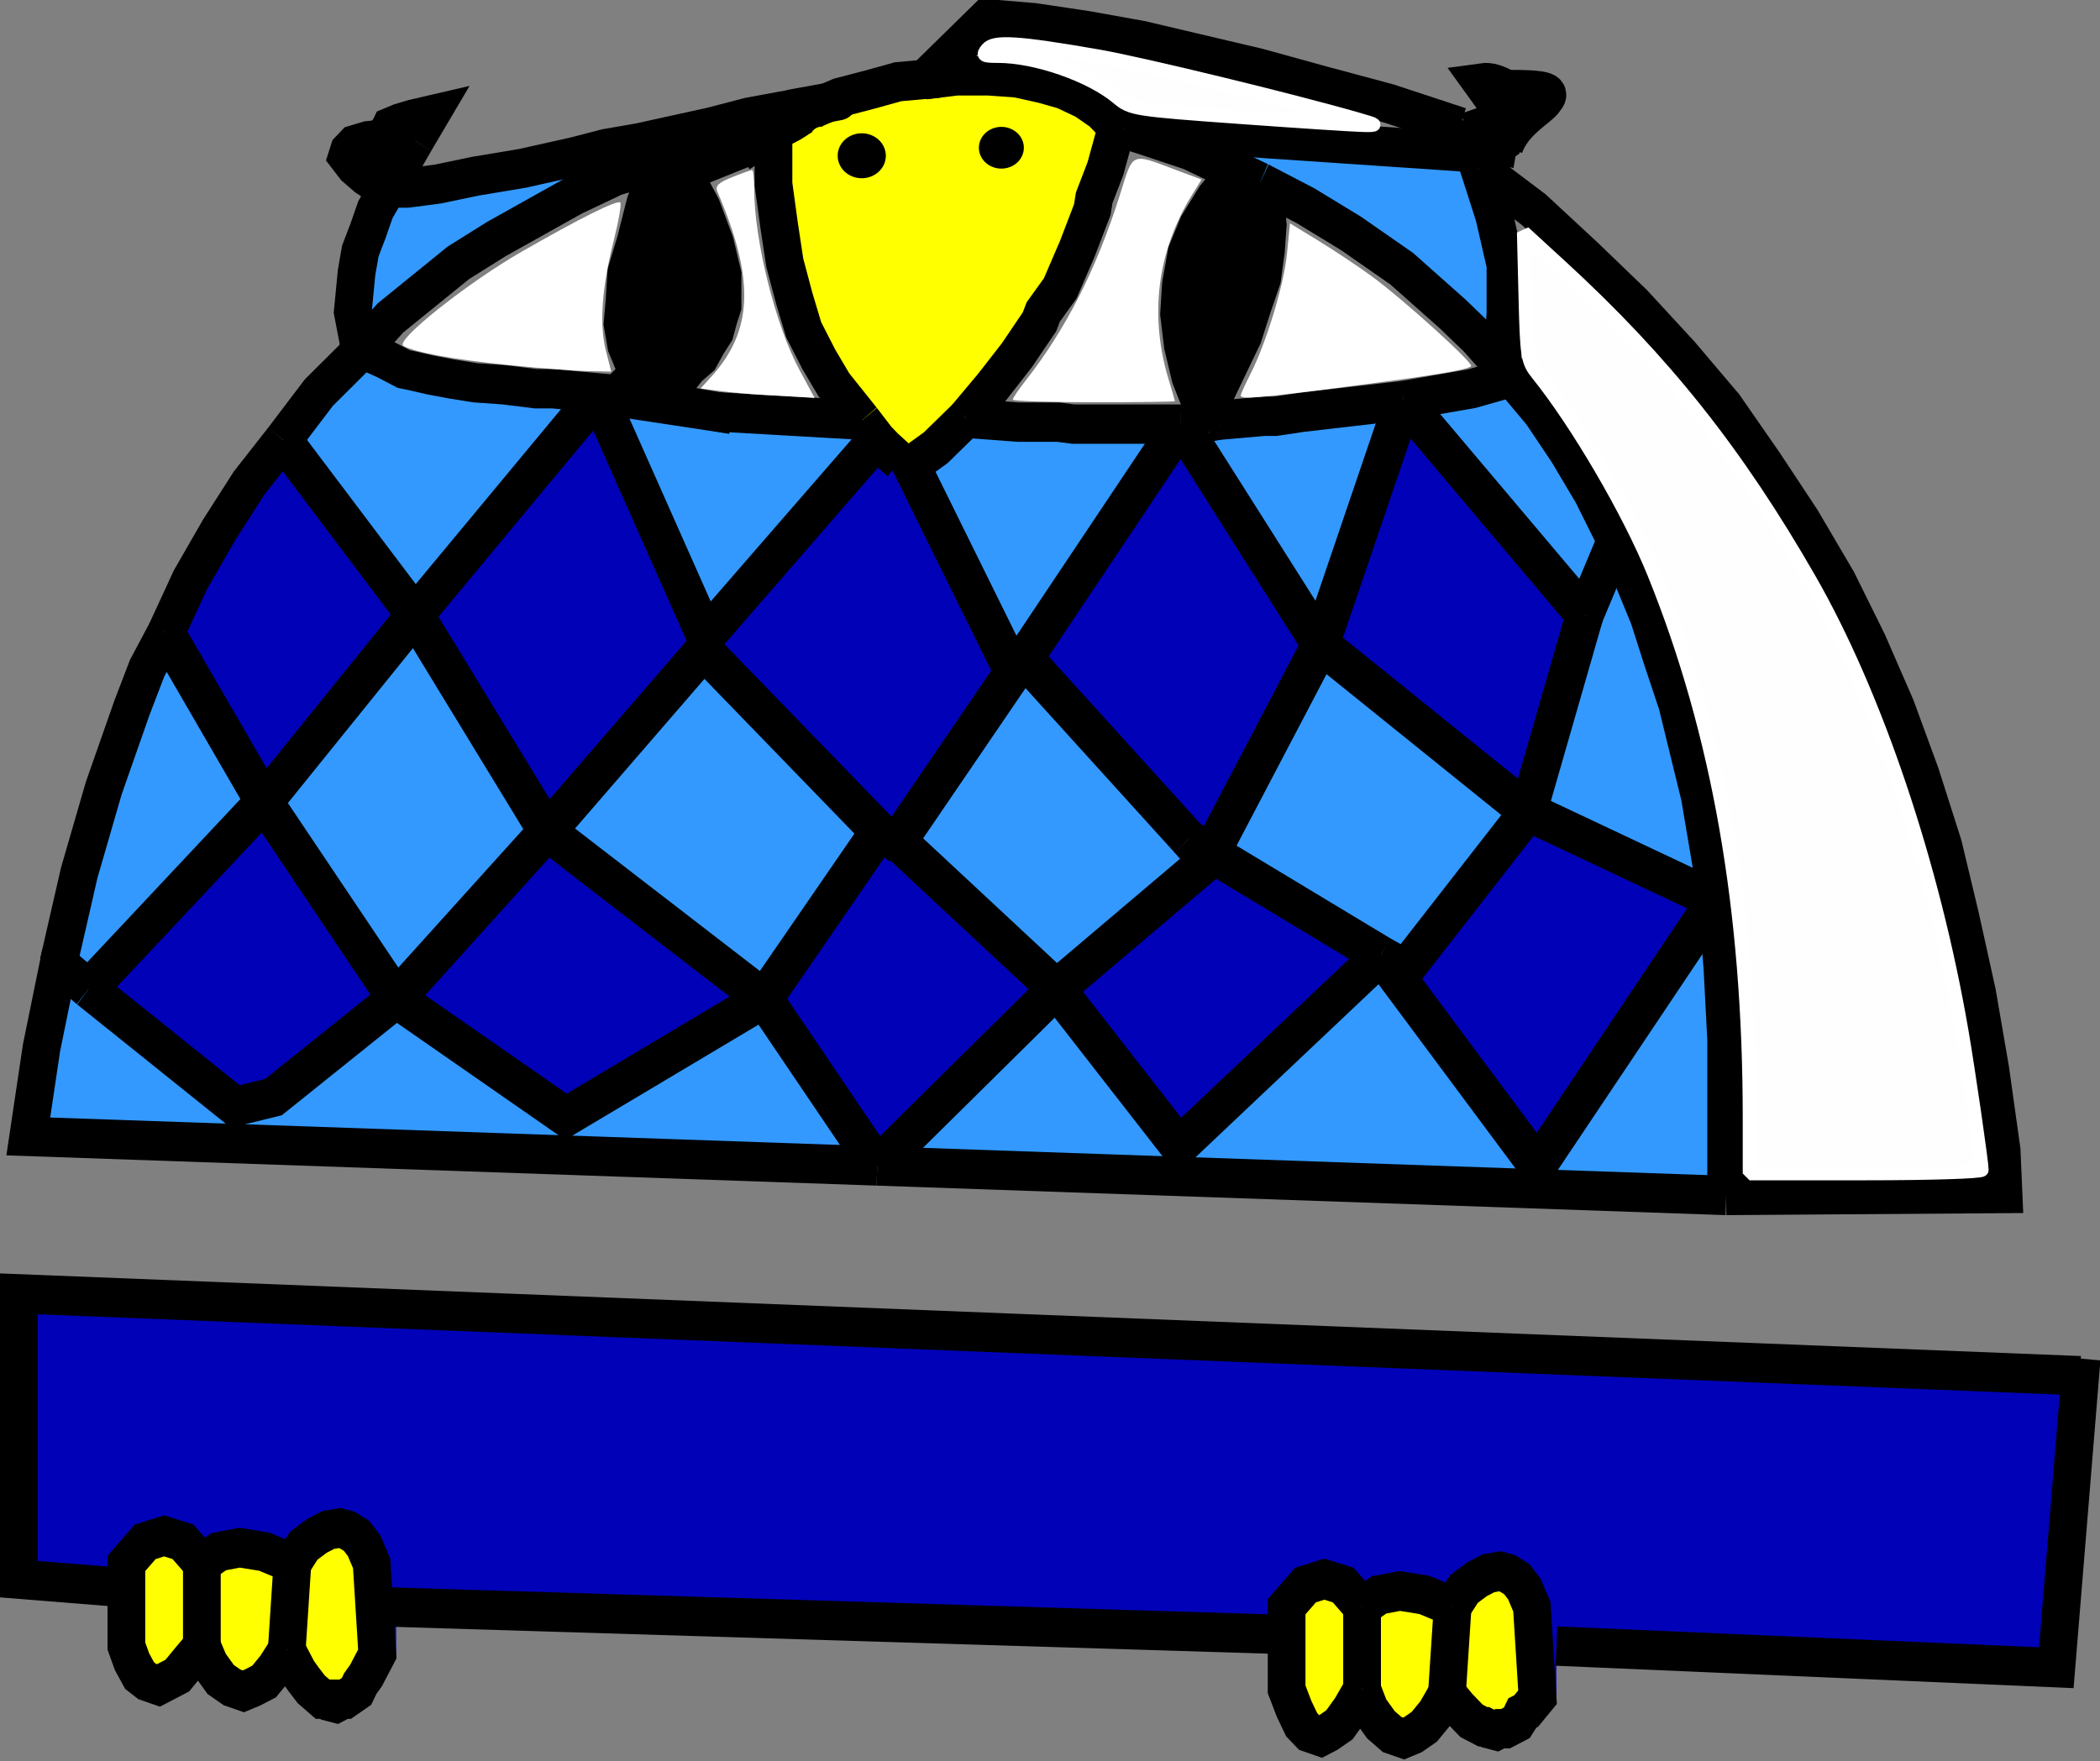<?xml version="1.0" encoding="UTF-8" standalone="no"?>
<!-- Created with Inkscape (http://www.inkscape.org/) -->

<svg
   xmlns:dc="http://purl.org/dc/elements/1.1/"
   xmlns:cc="http://creativecommons.org/ns#"
   xmlns:rdf="http://www.w3.org/1999/02/22-rdf-syntax-ns#"
   xmlns:svg="http://www.w3.org/2000/svg"
   xmlns="http://www.w3.org/2000/svg"
   xmlns:sodipodi="http://sodipodi.sourceforge.net/DTD/sodipodi-0.dtd"
   xmlns:inkscape="http://www.inkscape.org/namespaces/inkscape"
   version="1.1"
   width="1458.786"
   height="1223.746"
   viewBox="0 0 1167.029 978.997"
   id="svg3038"
   style="fill-rule:evenodd"
   inkscape:version="0.48.2 r9819"
   sodipodi:docname="gns-celia-plain.svg">
  <rect x="0" y="0" width="1167.029" height="978.997" fill="#808080" stroke="none"/>
  <sodipodi:namedview
     pagecolor="#ffffff"
     bordercolor="#666666"
     borderopacity="1"
     objecttolerance="10"
     gridtolerance="10"
     guidetolerance="10"
     inkscape:pageopacity="0"
     inkscape:pageshadow="2"
     inkscape:window-width="1280"
     inkscape:window-height="750"
     id="namedview4668"
     showgrid="false"
     inkscape:zoom="0.22425732"
     inkscape:cx="-16.091416"
     inkscape:cy="451.00143"
     inkscape:window-x="-8"
     inkscape:window-y="360"
     inkscape:window-maximized="1"
     inkscape:current-layer="svg3038"
     fit-margin-top="0"
     fit-margin-left="0"
     fit-margin-right="0"
     fit-margin-bottom="0" />
  <defs
     id="defs3396">
    <linearGradient
       id="linearGradient4325">
      <stop
         id="stop4327"
         style="stop-color:#a0a0a0;stop-opacity:1"
         offset="0" />
    </linearGradient>
    <linearGradient
       id="linearGradient4454">
      <stop
         id="stop4456"
         style="stop-color:#ffffff;stop-opacity:1"
         offset="0" />
    </linearGradient>
  </defs>
  <g
     transform="matrix(4,0,0,4,-388.444,-794.65)"
     id="g4341">
    <g
       transform="translate(-42.018,-93.17)"
       id="g3172">
      <g
         transform="matrix(5.242,0,0,5.469,139.129,-4067.85)"
         id="g3040">
        <path
           d="m 55,832.34 -0.3,-0.3 -54.2,-2 0,7.25 2.6,0.2 0,1.5 0.25,0 0,-2.1 0.5,-0.55 0.5,-0.15 0.5,0.15 0.5,0.55 0.45,-0.3 0.55,-0.1 0.65,0.1 0.75,0.3 0.3,-0.45 0.35,-0.25 0.3,-0.15 0.3,-0.05 0.2,0.05 0.25,0.15 0.2,0.25 0.2,0.45 0.15,2.3 0.5,0.05 0,-1.5 23.35,0.95 0,1.4 0.25,0 0,-2.1 0.5,-0.55 0.5,-0.15 0.5,0.15 0.5,0.55 0.45,-0.3 0.55,-0.1 0.65,0.1 0.75,0.3 0.3,-0.45 0.35,-0.25 0.3,-0.15 0.3,-0.05 0.2,0.05 0.25,0.15 0.2,0.25 0.2,0.45 0.15,2.3 0.5,0.05 0,-1.35 13.25,0.55 0.5,-7.2 z"
           id="path3042"
           style="fill:#0101b8;stroke:none"
           inkscape:connector-curvature="0" />
        <path
           d="m 7.6,839.09 0.3,0.55 0.15,0.2 0.2,0.25 0.3,0.25 0.05,0 0.1,0.05 0.2,0.05 0.1,-0.05 0,-0.05 0.05,0 0.1,0 0.3,-0.2 0.1,-0.2 0.15,-0.2 0.3,-0.55 -0.15,-2.3 -0.2,-0.45 -0.2,-0.25 -0.25,-0.15 -0.2,-0.05 -0.3,0.05 -0.3,0.15 -0.35,0.25 -0.3,0.45 -0.15,2.2 z"
           id="path3044"
           style="fill:#ffff00;stroke:none"
           inkscape:connector-curvature="0" />
        <path
           d="m 7.6,839.09 0.15,-2.2 -0.75,-0.3 -0.65,-0.1 -0.55,0.1 -0.45,0.3 0,2.1 0.2,0.45 0.3,0.4 0.3,0.2 0.3,0.1 0.25,-0.1 0.3,-0.15 0.3,-0.35 0.3,-0.45 z"
           id="path3046"
           style="fill:#ffff00;stroke:none"
           inkscape:connector-curvature="0" />
        <path
           d="m 3.35,838.99 0.15,0.4 0.2,0.35 0.2,0.15 0.3,0.1 0.2,-0.1 0.3,-0.15 0.3,-0.35 0.35,-0.4 0,-2.1 -0.5,-0.55 -0.5,-0.15 -0.5,0.15 -0.5,0.55 0,2.1 z"
           id="path3048"
           style="fill:#ffff00;stroke:none"
           inkscape:connector-curvature="0" />
        <path
           d="m 36.1,837.99 0,2.1 0.2,0.5 0.3,0.4 0.3,0.25 0.3,0.1 0.25,-0.1 0.3,-0.2 0.3,-0.35 0.3,-0.5 0.15,-2.2 -0.75,-0.3 -0.65,-0.1 -0.55,0.1 -0.45,0.3 z"
           id="path3050"
           style="fill:#ffff00;stroke:none"
           inkscape:connector-curvature="0" />
        <path
           d="m 36.1,840.09 0,-2.1 -0.5,-0.55 -0.5,-0.15 -0.5,0.15 -0.5,0.55 0,2.1 0.2,0.5 0.2,0.4 0.2,0.2 0.3,0.1 0.2,-0.1 0.3,-0.2 0.3,-0.4 0.3,-0.5 z"
           id="path3052"
           style="fill:#ffff00;stroke:none"
           inkscape:connector-curvature="0" />
        <path
           d="m 38.5,837.99 -0.15,2.2 0.3,0.35 0.05,0.05 0.1,0.1 0.2,0.2 0.3,0.15 0.05,0 0.1,0.05 0.2,0.05 0.1,-0.05 0.15,0 0.3,-0.15 0.1,-0.15 0.05,-0.1 0.1,-0.05 0.3,-0.35 -0.15,-2.3 -0.2,-0.45 -0.2,-0.25 -0.25,-0.15 -0.2,-0.05 -0.3,0.05 -0.3,0.15 -0.35,0.25 -0.3,0.45 z"
           id="path3054"
           style="fill:#ffff00;stroke:none"
           inkscape:connector-curvature="0" />
        <path
           d="m 45.5,819.99 0,-0.05 -5,-2.15 -3.25,4 -0.65,-0.35 4.15,5.35 4.75,-6.8 z"
           id="path3056"
           style="fill:#0101b8;stroke:none"
           inkscape:connector-curvature="0" />
        <path
           d="m 45.5,819.94 -0.45,-2.55 -0.6,-2.35 -0.4,-1.15 -0.35,-1.05 -0.45,-1.05 -0.4,-0.95 -0.85,1.95 -1.5,5 5,2.15 z"
           id="path3058"
           style="fill:#3399ff;stroke:none"
           inkscape:connector-curvature="0" />
        <path
           d="m 42,812.79 0.85,-1.95 -0.65,-1.15 -0.65,-1.05 -0.7,-1 -0.75,-0.9 -1.1,0.3 -1.8,0.3 4.8,5.45 z"
           id="path3060"
           style="fill:#3399ff;stroke:none"
           inkscape:connector-curvature="0" />
        <path
           d="m 45.75,827.54 0,-2.05 0,-1.9 -0.1,-1.85 -0.15,-1.75 -4.75,6.8 -4.15,-5.35 -5.35,4.85 -3.25,-4 -4.75,4.5 22.5,0.75 z"
           id="path3062"
           style="fill:#3399ff;stroke:none"
           inkscape:connector-curvature="0" />
        <path
           d="m 39.35,800.79 -0.05,0 -0.2,0.05 -0.1,0.05 0.1,0 0.25,-0.1 z"
           id="path3064"
           style="fill:#3399ff;stroke:none"
           inkscape:connector-curvature="0" />
        <path
           d="m 39.3,800.79 0.05,0 0,-0.1 0,-0.05 0.05,0 0,-0.2 -0.05,-0.1 0,-0.05 0,-0.1 -0.15,-0.3 0.1,0.3 0,0.1 0,0.05 0.05,0.1 0,0.2 -0.05,0 0,0.05 0,0.1 z"
           id="path3066"
           style="fill:#3399ff;stroke:none"
           inkscape:connector-curvature="0" />
        <path
           d="m 39.2,801.44 -0.15,-0.4 -9.25,-0.6 0.5,0.15 1.25,0.4 1.2,0.55 0.1,0 0.55,0.25 1.2,0.6 1.2,0.7 1.35,0.9 1.35,1.15 0.65,0.6 0.65,0.7 0.1,-1.3 0,-1.25 -0.3,-1.25 -0.4,-1.2 z"
           id="path3068"
           style="fill:#3399ff;stroke:none"
           inkscape:connector-curvature="0" />
        <path
           d="m 33.4,801.79 -0.55,-0.25 -0.1,0 -0.55,0.65 -0.45,0.7 -0.3,0.7 -0.15,0.8 -0.05,0.75 0.1,0.8 0.2,0.8 0.35,0.85 0.2,-0.2 0.45,-0.9 0.4,-0.8 0.25,-0.75 0.25,-0.7 0.1,-0.7 0.05,-0.65 -0.05,-0.6 -0.15,-0.5 z"
           id="path3070"
           style="fill:#000000;stroke:none"
           inkscape:connector-curvature="0" />
        <path
           d="m 32.3,807.84 -0.3,0.05 -0.45,0 -0.1,0.05 -0.15,0 3.7,5.6 2.2,-6.2 -2.7,0.3 -0.7,0.1 -0.3,0 -1.2,0.1 z"
           id="path3072"
           style="fill:#3399ff;stroke:none"
           inkscape:connector-curvature="0" />
        <path
           d="m 21.3,800.04 -0.05,0 -0.1,0.05 -0.35,0.15 -0.15,0.2 -0.15,0.15 0,0.2 0,1.05 0.15,1.05 0.15,0.95 0.25,0.9 0.25,0.8 0.4,0.75 0.4,0.65 0.5,0.6 0.25,0.3 0.4,0.5 0.15,-0.2 0.05,0.1 -0.05,0.25 0.05,0.05 0.1,-0.15 0.3,0.5 2.9,5.15 -2.6,-5.05 0.2,-0.35 0.2,-0.15 0.2,-0.05 0.05,0.1 0.8,-0.75 0.7,-0.8 0.65,-0.8 0.6,-0.85 0.1,-0.25 0.15,-0.2 0.3,-0.4 0.45,-1 0.4,-1 0.05,-0.3 0.1,-0.25 0.2,-0.5 0.3,-1.05 -0.4,-0.4 -0.45,-0.3 -0.55,-0.25 -0.55,-0.15 -0.7,-0.15 -0.75,-0.05 -0.85,0 -0.85,0.1 -0.7,0.05 -0.75,0.2 -0.8,0.2 -0.85,0.35 0.4,-0.2 0.3,-0.05 0.15,-0.05 0.1,0.05 -0.1,0 -0.05,0 0,0.05 -0.2,0.1 -0.15,0 -0.1,0.05 -0.15,0 -0.1,0.05 -0.1,0 -0.1,0 0,0.05 z m 5.2,0.75 0,0.25 0,-0.25 z m -3.65,0 0,0.25 0,-0.25 z"
           id="path3074"
           style="fill:#ffff00;stroke:none"
           inkscape:connector-curvature="0" />
        <path
           d="m 21.15,800.09 0.1,-0.05 -0.65,0.2 -0.05,0.05 -0.15,0.1 0,0.15 0.75,-0.45 z"
           id="path3076"
           style="fill:#333333;stroke:none"
           inkscape:connector-curvature="0" />
        <path
           d="m 22.9,808.69 0.35,-0.35 -0.4,-0.5 -3.45,-0.15 -3.1,-0.45 -0.45,-0.05 2.85,6.15 4.2,-4.65 z"
           id="path3078"
           style="fill:#3399ff;stroke:none"
           inkscape:connector-curvature="0" />
        <path
           d="m 23.25,808.34 -0.35,0.35 -4.2,4.65 -2.85,-6.15 -4.85,5.6 3.5,5.5 4.15,-4.6 4.65,4.6 -3.05,4.25 3,4.25 4.75,-4.5 -4.2,-3.75 -0.05,0 -0.1,-0.1 0,-0.05 3.1,-4.35 -2.9,-5.15 -0.4,-0.35 -0.15,0.2 0.1,-0.25 -0.15,-0.15 z"
           id="path3080"
           style="fill:#0101b8;stroke:none"
           inkscape:connector-curvature="0" />
        <path
           d="m 23.45,808.24 -0.05,-0.1 -0.15,0.2 0.15,0.15 0.05,-0.25 z"
           id="path3082"
           style="fill:#0101b8;stroke:none"
           inkscape:connector-curvature="0" />
        <path
           d="m 23.45,808.54 0.4,0.35 -0.3,-0.5 -0.1,0.15 z"
           id="path3084"
           style="fill:#0101b8;stroke:none"
           inkscape:connector-curvature="0" />
        <path
           d="m 24.8,808.54 -0.65,0.45 2.6,5.05 -3.1,4.35 0.15,0.15 3.2,-4.5 -0.45,-0.8 0.6,0.65 4.15,-5.95 -1.45,0 -1.4,0 -0.4,-0.05 -0.35,0 -0.7,0 -1.4,-0.1 -0.8,0.75 z"
           id="path3086"
           style="fill:#3399ff;stroke:none"
           inkscape:connector-curvature="0" />
        <path
           d="m 24.15,808.99 0.65,-0.45 -0.05,-0.1 -0.2,0.05 -0.2,0.15 -0.2,0.35 z"
           id="path3088"
           style="fill:#3399ff;stroke:none"
           inkscape:connector-curvature="0" />
        <path
           d="m 27.15,813.89 -0.15,0.15 -3.2,4.5 4.2,3.75 4,-3.25 -0.5,-0.55 -4.35,-4.6 z"
           id="path3090"
           style="fill:#3399ff;stroke:none"
           inkscape:connector-curvature="0" />
        <path
           d="m 31.5,818.49 0.6,0.35 2.9,-5.3 -3.7,-5.6 -4.15,5.95 4.35,4.6 z"
           id="path3092"
           style="fill:#0101b8;stroke:none"
           inkscape:connector-curvature="0" />
        <path
           d="m 35,813.54 5.5,4.25 1.5,-5 -4.8,-5.45 -2.2,6.2 z"
           id="path3094"
           style="fill:#0101b8;stroke:none"
           inkscape:connector-curvature="0" />
        <path
           d="m 40.5,817.79 -5.5,-4.25 -2.9,5.3 4.5,2.6 0.65,0.35 3.25,-4 z"
           id="path3096"
           style="fill:#3399ff;stroke:none"
           inkscape:connector-curvature="0" />
        <path
           d="m 32.1,818.84 -0.1,0.2 -4,3.25 3.25,4 5.35,-4.85 -4.5,-2.6 z"
           id="path3098"
           style="fill:#0101b8;stroke:none"
           inkscape:connector-curvature="0" />
        <path
           d="m 20.05,800.44 0.5,-0.2 0.05,0 0.35,-0.3 -0.55,0.15 -0.45,0.2 -0.35,0.15 -0.15,0.05 -0.05,0.1 -0.15,0.1 0.8,-0.25 z"
           id="path3100"
           style="fill:#333333;stroke:none"
           inkscape:connector-curvature="0" />
        <path
           d="m 20.55,800.24 -0.5,0.2 -0.8,0.25 -0.15,0 -0.05,0.05 -0.25,0.1 -0.45,0.1 -0.25,0.1 -0.25,0.05 -0.05,0.1 -0.3,0.1 -0.4,1.05 -0.25,0.95 -0.25,0.8 -0.05,0.75 -0.05,0.55 0.1,0.55 0.15,0.35 0.25,0.3 -0.65,0.6 0.95,0.15 0.35,-0.3 0.05,-0.1 0.1,-0.05 0.2,-0.1 0.25,-0.3 0.3,-0.25 0.2,-0.35 0.2,-0.3 0.1,-0.35 0.1,-0.3 0,-0.8 -0.2,-0.8 -0.35,-0.9 -0.5,-0.9 1.5,-0.5 0.95,-0.75 0,-0.05 z"
           id="path3102"
           style="fill:#000000;stroke:none"
           inkscape:connector-curvature="0" />
        <path
           d="m 19.1,800.69 0.15,0 0.15,-0.1 0.05,-0.1 0.15,-0.05 0.35,-0.15 0.45,-0.2 0.55,-0.15 -1.1,0.2 -1,0.25 -1.9,0.4 -0.9,0.15 -0.8,0.2 -1.4,0.3 -1.25,0.2 -1,0.2 -0.8,0.1 -0.35,0 -0.2,0.05 -0.3,0.5 -0.2,0.55 -0.2,0.5 -0.1,0.55 -0.1,1 0.2,1 0.8,-0.85 0.9,-0.7 0.9,-0.7 1,-0.6 2.05,-1.1 1.1,-0.5 1.2,-0.35 0.3,-0.1 0.05,-0.1 0.25,-0.05 0.25,-0.1 0.45,-0.1 0.25,-0.1 0.05,-0.05 z"
           id="path3104"
           style="fill:#3399ff;stroke:none"
           inkscape:connector-curvature="0" />
        <path
           d="m 16.3,807.24 0.05,-0.05 -1.15,-0.1 -0.55,-0.05 -0.45,0 -0.85,-0.1 -0.75,-0.05 -0.65,-0.1 -0.55,-0.1 -0.45,-0.1 -0.25,-0.05 -0.5,-0.25 -0.35,-0.15 -0.25,-0.1 -0.05,0.05 -1.1,1.05 -0.95,1.2 3.5,4.45 4.85,-5.6 0.45,0.05 z"
           id="path3106"
           style="fill:#3399ff;stroke:none"
           inkscape:connector-curvature="0" />
        <path
           d="m 16.35,807.19 -0.05,0.05 3.1,0.45 -2.1,-0.35 -0.95,-0.15 z"
           id="path3108"
           style="fill:#3399ff;stroke:none"
           inkscape:connector-curvature="0" />
        <path
           d="m 7,817.54 -2.6,-4.3 -0.5,0.9 -0.4,1 -0.75,2.05 -0.65,2.15 -0.55,2.3 0.8,0.65 4.65,-4.75 z"
           id="path3110"
           style="fill:#3399ff;stroke:none"
           inkscape:connector-curvature="0" />
        <path
           d="m 4.4,813.24 2.6,4.3 4,-4.75 -3.5,-4.45 -0.9,1.1 -0.8,1.2 -0.75,1.25 -0.65,1.35 z"
           id="path3112"
           style="fill:#0101b8;stroke:none"
           inkscape:connector-curvature="0" />
        <path
           d="m 7,817.54 -4.65,4.75 3.9,3 0.15,-0.05 0.85,-0.2 3.25,-2.5 -3.5,-5 z"
           id="path3114"
           style="fill:#0101b8;stroke:none"
           inkscape:connector-curvature="0" />
        <path
           d="m 2.35,822.29 -0.8,-0.65 -0.45,2.15 -0.35,2.25 22.5,0.75 -3,-4.25 -5.25,3 -4.5,-3 -3.25,2.5 -0.85,0.2 -0.15,0.05 -3.9,-3 z"
           id="path3116"
           style="fill:#3399ff;stroke:none"
           inkscape:connector-curvature="0" />
        <path
           d="m 18.65,813.69 -4.15,4.6 5.75,4.25 3.05,-4.25 -4.65,-4.6 z"
           id="path3118"
           style="fill:#3399ff;stroke:none"
           inkscape:connector-curvature="0" />
        <path
           d="m 14.5,818.29 -3.5,-5.5 -4,4.75 3.5,5 4,-4.25 z"
           id="path3120"
           style="fill:#3399ff;stroke:none"
           inkscape:connector-curvature="0" />
        <path
           d="m 15,825.54 5.25,-3 -5.75,-4.25 -4,4.25 4.5,3 z"
           id="path3122"
           style="fill:#0101b8;stroke:none"
           inkscape:connector-curvature="0" />
        <path
           d="m 45.5,819.94 0,0.05"
           id="path3124"
           style="fill:none;stroke:#000000;stroke-width:1"
           inkscape:connector-curvature="0" />
        <path
           d="m 42.85,810.84 0.4,0.95 0.45,1.05 0.35,1.05 0.4,1.15 0.6,2.35 0.45,2.55"
           id="path3126"
           style="fill:none;stroke:#000000;stroke-width:1"
           inkscape:connector-curvature="0" />
        <path
           d="m 42,812.79 0.85,-1.95"
           id="path3128"
           style="fill:none;stroke:#000000;stroke-width:1"
           inkscape:connector-curvature="0" />
        <path
           d="M 55.17,831.688 54.5,839.54 41.25,838.99"
           id="path3130"
           style="fill:none;stroke:#000000;stroke-width:1"
           inkscape:connector-curvature="0" />
        <path
           d="m 45.75,827.54 7.35,-0.05 -0.05,-1.1 -0.3,-2.05 -0.35,-1.95 -0.45,-1.95 -0.45,-1.8 -0.6,-1.8 -0.65,-1.7 -0.75,-1.65 -0.8,-1.55 -0.95,-1.55 -1,-1.45 -1.05,-1.45 -1.15,-1.3 -1.25,-1.3 -1.3,-1.2 -1.35,-1.2 -1.45,-1.05"
           id="path3132"
           style="fill:none;stroke:#000000;stroke-width:1"
           inkscape:connector-curvature="0" />
        <path
           d="m 45.75,827.54 0,-2.05 0,-1.9 -0.1,-1.85 -0.15,-1.75"
           id="path3134"
           style="fill:none;stroke:#000000;stroke-width:1"
           inkscape:connector-curvature="0" />
        <path
           d="m 40.2,800.94 -0.331,-0.058 c 0.239,-0.668 0.951,-0.997 1.08,-1.202 0.058,-0.092 0.331,-0.253 -0.981,-0.24"
           id="path3136"
           style="fill:none;stroke:#000000;stroke-width:1"
           inkscape:connector-curvature="0" />
        <path
           d="M 39.871,801.335 39.4,800.64"
           id="path3138"
           style="fill:none;stroke:#000000;stroke-width:1"
           inkscape:connector-curvature="0" />
        <path
           d="m 39.3,800.79 0.05,0"
           id="path3142"
           style="fill:none;stroke:#000000;stroke-width:1"
           inkscape:connector-curvature="0" />
        <path
           d="m 38.95,800.89 0.1,0.15"
           id="path3144"
           style="fill:none;stroke:#000000;stroke-width:1"
           inkscape:connector-curvature="0" />
        <path
           d="m 39.1,800.89 -0.1,0"
           id="path3146"
           style="fill:none;stroke:#000000;stroke-width:1"
           inkscape:connector-curvature="0" />
        <path
           d="m 39.3,800.79 -0.4,-0.05 0.05,0.15"
           id="path3148"
           style="fill:none;stroke:#000000;stroke-width:1"
           inkscape:connector-curvature="0" />
        <path
           d="m 39,800.89 -0.05,0"
           id="path3150"
           style="fill:none;stroke:#000000;stroke-width:1"
           inkscape:connector-curvature="0" />
        <path
           d="m 39.35,800.79 -0.25,0.1"
           id="path3152"
           style="fill:none;stroke:#000000;stroke-width:1"
           inkscape:connector-curvature="0" />
        <path
           d="m 39,800.89 0.1,-0.05 0.2,-0.05"
           id="path3154"
           style="fill:none;stroke:#000000;stroke-width:1"
           inkscape:connector-curvature="0" />
        <path
           d="m 39.2,801.44 -0.15,-0.4"
           id="path3156"
           style="fill:none;stroke:#000000;stroke-width:1"
           inkscape:connector-curvature="0" />
        <path
           d="M 39.35,800.79 39.3,800.64"
           id="path3158"
           style="fill:none;stroke:#000000;stroke-width:1"
           inkscape:connector-curvature="0" />
        <path
           d="M 39.745,800.86 39.65,800.94 l -0.3,-0.05 -0.25,0"
           id="path3160"
           style="fill:none;stroke:#000000;stroke-width:1"
           inkscape:connector-curvature="0" />
        <path
           d="m 39.2,799.89 0.15,0.3 0,0.1 0,0.05 0.05,0.1 0,0.2 -0.05,0 0,0.05 0,0.1"
           id="path3162"
           style="fill:none;stroke:#000000;stroke-width:1"
           inkscape:connector-curvature="0" />
        <path
           d="m 39.2,799.89 0.1,0.3 0,0.1 0,0.05 0.05,0.1 0,0.2 1.118,-0.922 c -0.389,-0.136 -0.76,-0.51 -1.191,-0.451 l 0.625,0.831"
           id="path3164"
           style="fill:none;stroke:#000000;stroke-width:1"
           inkscape:connector-curvature="0" />
        <path
           d="m 33.4,801.79 -0.55,-0.25 -0.1,0"
           id="path3166"
           style="fill:none;stroke:#000000;stroke-width:1"
           inkscape:connector-curvature="0" />
        <path
           d="m 39.8,806.44 -0.65,-0.7 -0.65,-0.6 -1.35,-1.15 -1.35,-0.9 -1.2,-0.7 -1.2,-0.6"
           id="path3168"
           style="fill:none;stroke:#000000;stroke-width:1"
           inkscape:connector-curvature="0" />
        <path
           d="m 31.9,807.59 0.2,-0.2"
           id="path3170"
           style="fill:none;stroke:#000000;stroke-width:1"
           inkscape:connector-curvature="0" />
        <path
           d="m 32,807.89 -0.1,-0.3"
           id="path3172"
           style="fill:none;stroke:#000000;stroke-width:1"
           inkscape:connector-curvature="0" />
        <path
           d="M 32.3,807.84 32,807.89"
           id="path3174"
           style="fill:none;stroke:#000000;stroke-width:1"
           inkscape:connector-curvature="0" />
        <path
           d="m 32.1,807.39 0.2,0.45"
           id="path3176"
           style="fill:none;stroke:#000000;stroke-width:1"
           inkscape:connector-curvature="0" />
        <path
           d="m 31.55,807.89 -0.1,0.05 -0.15,0"
           id="path3178"
           style="fill:none;stroke:#000000;stroke-width:1"
           inkscape:connector-curvature="0" />
        <path
           d="m 31.9,807.59 -0.35,0.3"
           id="path3180"
           style="fill:none;stroke:#000000;stroke-width:1"
           inkscape:connector-curvature="0" />
        <path
           d="m 32,807.89 -0.45,0"
           id="path3182"
           style="fill:none;stroke:#000000;stroke-width:1"
           inkscape:connector-curvature="0" />
        <path
           d="m 37.2,807.34 -2.7,0.3 -0.7,0.1 -0.3,0 -1.2,0.1"
           id="path3184"
           style="fill:none;stroke:#000000;stroke-width:1"
           inkscape:connector-curvature="0" />
        <path
           d="m 39.8,806.44 0.3,0.3"
           id="path3186"
           style="fill:none;stroke:#000000;stroke-width:1"
           inkscape:connector-curvature="0" />
        <path
           d="m 40.1,806.74 -1.1,0.3 -1.8,0.3"
           id="path3188"
           style="fill:none;stroke:#000000;stroke-width:1"
           inkscape:connector-curvature="0" />
        <path
           d="m 32.1,807.39 0.45,-0.9 0.4,-0.8 0.25,-0.75 0.25,-0.7 0.1,-0.7 0.05,-0.65 -0.05,-0.6 -0.15,-0.5"
           id="path3190"
           style="fill:none;stroke:#000000;stroke-width:1"
           inkscape:connector-curvature="0" />
        <path
           d="m 32.75,801.54 -0.55,0.65 -0.45,0.7 -0.3,0.7 -0.15,0.8 -0.05,0.75 0.1,0.8 0.2,0.8 0.35,0.85"
           id="path3192"
           style="fill:none;stroke:#000000;stroke-width:1"
           inkscape:connector-curvature="0" />
        <path
           d="m 39.2,801.44 0.4,1.2 0.3,1.25 0,1.25 -0.1,1.3"
           id="path3194"
           style="fill:none;stroke:#000000;stroke-width:1"
           inkscape:connector-curvature="0" />
        <path
           d="m 29.8,800.44 0.5,0.15 1.25,0.4 1.2,0.55"
           id="path3196"
           style="fill:none;stroke:#000000;stroke-width:1"
           inkscape:connector-curvature="0" />
        <path
           d="m 29.6,800.39 0.2,0.05"
           id="path3198"
           style="fill:none;stroke:#000000;stroke-width:1"
           inkscape:connector-curvature="0" />
        <path
           d="m 26.5,801.04 0,-0.25"
           id="path3200"
           style="fill:none;stroke:#000000;stroke-width:1"
           inkscape:connector-curvature="0" />
        <path
           d="m 21.3,799.99 0,0.05 -0.05,0"
           id="path3202"
           style="fill:none;stroke:#000000;stroke-width:1"
           inkscape:connector-curvature="0" />
        <path
           d="m 21.25,800.04 -0.1,0.05"
           id="path3204"
           style="fill:none;stroke:#000000;stroke-width:1"
           inkscape:connector-curvature="0" />
        <path
           d="m 22.85,801.04 0,-0.25"
           id="path3206"
           style="fill:none;stroke:#000000;stroke-width:1"
           inkscape:connector-curvature="0" />
        <path
           d="M 24.876,799.146 23.8,799.24 l -0.75,0.2 -0.8,0.2 -0.85,0.35"
           id="path3208"
           style="fill:none;stroke:#000000;stroke-width:1"
           inkscape:connector-curvature="0" />
        <path
           d="m 22.85,807.84 0.4,0.5 0.15,0.15 0.05,0.05 0.4,0.35"
           id="path3210"
           style="fill:none;stroke:#000000;stroke-width:1"
           inkscape:connector-curvature="0" />
        <path
           d="m 22.85,807.84 -0.25,-0.3 -0.5,-0.6 -0.4,-0.65 -0.4,-0.75 -0.25,-0.8 -0.25,-0.9 -0.15,-0.95 -0.15,-1.05 0,-1.05"
           id="path3212"
           style="fill:none;stroke:#000000;stroke-width:1"
           inkscape:connector-curvature="0" />
        <path
           d="m 26.75,814.04 -2.6,-5.05 0.65,-0.45 0.8,-0.75"
           id="path3214"
           style="fill:none;stroke:#000000;stroke-width:1"
           inkscape:connector-curvature="0" />
        <path
           d="m 29.6,800.39 -0.4,-0.4 -0.45,-0.3 -0.55,-0.25 -0.55,-0.15 -0.7,-0.15 -0.75,-0.05 -0.85,0 -0.85,0.1"
           id="path3216"
           style="fill:none;stroke:#000000;stroke-width:1"
           inkscape:connector-curvature="0" />
        <path
           d="m 38.7,800.39 -1.9,-0.6 -1.75,-0.45 -1.7,-0.45 -1.55,-0.35 -1.55,-0.35 -1.45,-0.25 -1.4,-0.2 -1.25,-0.1 -1.65,1.55"
           id="path3218"
           style="fill:none;stroke:#000000;stroke-width:1"
           inkscape:connector-curvature="0" />
        <path
           d="m 25.6,807.79 0.7,-0.8 0.65,-0.8 0.6,-0.85 0.1,-0.25 0.15,-0.2 0.3,-0.4 0.45,-1 0.4,-1 0.05,-0.3 0.1,-0.25 0.2,-0.5 0.3,-1.05"
           id="path3220"
           style="fill:none;stroke:#000000;stroke-width:1"
           inkscape:connector-curvature="0" />
        <path
           d="M 27.15,813.89 26.771,813.633 27,814.04"
           id="path3222"
           style="fill:none;stroke:#000000;stroke-width:1"
           inkscape:connector-curvature="0" />
        <path
           d="m 27,814.04 0.15,-0.15"
           id="path3224"
           style="fill:none;stroke:#000000;stroke-width:1"
           inkscape:connector-curvature="0" />
        <path
           d="m 23.65,818.44 0.1,0.1 0.05,0"
           id="path3226"
           style="fill:none;stroke:#000000;stroke-width:1"
           inkscape:connector-curvature="0" />
        <path
           d="m 23.8,818.54 -0.15,-0.15"
           id="path3228"
           style="fill:none;stroke:#000000;stroke-width:1"
           inkscape:connector-curvature="0" />
        <path
           d="m 23.8,818.54 3.2,-4.5"
           id="path3230"
           style="fill:none;stroke:#000000;stroke-width:1"
           inkscape:connector-curvature="0" />
        <path
           d="m 28,822.29 -4.2,-3.75"
           id="path3232"
           style="fill:none;stroke:#000000;stroke-width:1"
           inkscape:connector-curvature="0" />
        <path
           d="m 32.1,818.84 -0.6,-0.35"
           id="path3234"
           style="fill:none;stroke:#000000;stroke-width:1"
           inkscape:connector-curvature="0" />
        <path
           d="M 40.5,817.79 35,813.54"
           id="path3236"
           style="fill:none;stroke:#000000;stroke-width:1"
           inkscape:connector-curvature="0" />
        <path
           d="m 35,813.54 -2.9,5.3"
           id="path3238"
           style="fill:none;stroke:#000000;stroke-width:1"
           inkscape:connector-curvature="0" />
        <path
           d="m 32,819.04 0.1,-0.2"
           id="path3240"
           style="fill:none;stroke:#000000;stroke-width:1"
           inkscape:connector-curvature="0" />
        <path
           d="m 32.1,818.84 4.5,2.6"
           id="path3242"
           style="fill:none;stroke:#000000;stroke-width:1"
           inkscape:connector-curvature="0" />
        <path
           d="m 31.5,818.49 0.5,0.55"
           id="path3244"
           style="fill:none;stroke:#000000;stroke-width:1"
           inkscape:connector-curvature="0" />
        <path
           d="m 36.6,821.44 0.65,0.35 3.25,-4"
           id="path3246"
           style="fill:none;stroke:#000000;stroke-width:1"
           inkscape:connector-curvature="0" />
        <path
           d="m 39.05,801.04 -9.25,-0.6"
           id="path3248"
           style="fill:none;stroke:#000000;stroke-width:1"
           inkscape:connector-curvature="0" />
        <path
           d="m 35,813.54 2.2,-6.2"
           id="path3250"
           style="fill:none;stroke:#000000;stroke-width:1"
           inkscape:connector-curvature="0" />
        <path
           d="m 31.3,807.94 3.7,5.6"
           id="path3252"
           style="fill:none;stroke:#000000;stroke-width:1"
           inkscape:connector-curvature="0" />
        <path
           d="m 27.15,813.89 4.35,4.6"
           id="path3254"
           style="fill:none;stroke:#000000;stroke-width:1"
           inkscape:connector-curvature="0" />
        <path
           d="m 32,819.04 -4,3.25"
           id="path3256"
           style="fill:none;stroke:#000000;stroke-width:1"
           inkscape:connector-curvature="0" />
        <path
           d="m 31.3,807.94 -4.15,5.95"
           id="path3258"
           style="fill:none;stroke:#000000;stroke-width:1"
           inkscape:connector-curvature="0" />
        <path
           d="m 31.3,807.94 -1.45,0 -1.4,0 -0.4,-0.05 -0.35,0 -0.7,0 -1.4,-0.1"
           id="path3260"
           style="fill:none;stroke:#000000;stroke-width:1"
           inkscape:connector-curvature="0" />
        <path
           d="m 20.6,800.24 -0.05,0 -0.5,0.2 -0.8,0.25"
           id="path3262"
           style="fill:none;stroke:#000000;stroke-width:1"
           inkscape:connector-curvature="0" />
        <path
           d="m 20.6,800.24 -0.05,0.05"
           id="path3264"
           style="fill:none;stroke:#000000;stroke-width:1"
           inkscape:connector-curvature="0" />
        <path
           d="m 20.55,800.29 -0.15,0.1 0,0.15"
           id="path3266"
           style="fill:none;stroke:#000000;stroke-width:1"
           inkscape:connector-curvature="0" />
        <path
           d="m 19.05,800.74 -0.25,0.1 -0.45,0.1 -0.25,0.1 -0.25,0.05 -0.05,0.1 -0.3,0.1"
           id="path3268"
           style="fill:none;stroke:#000000;stroke-width:1"
           inkscape:connector-curvature="0" />
        <path
           d="M 20.372,800.662 18.1,801.54 l 0.5,0.9 0.35,0.9 0.2,0.8 0,0.8 -0.1,0.3 -0.1,0.35 -0.2,0.3 -0.2,0.35 -0.3,0.25 -0.25,0.3 -0.2,0.1 -0.1,0.05 -0.05,0.1 -0.35,0.3"
           id="path3270"
           style="fill:none;stroke:#000000;stroke-width:1"
           inkscape:connector-curvature="0" />
        <path
           d="m 20.5,800.79 -0.15,-0.15 0.05,-0.1"
           id="path3272"
           style="fill:none;stroke:#000000;stroke-width:1"
           inkscape:connector-curvature="0" />
        <path
           d="m 19.6,801.04 0.95,-0.75"
           id="path3274"
           style="fill:none;stroke:#000000;stroke-width:1"
           inkscape:connector-curvature="0" />
        <path
           d="m 20.4,800.54 -0.8,0.5"
           id="path3276"
           style="fill:none;stroke:#000000;stroke-width:1"
           inkscape:connector-curvature="0" />
        <path
           d="m 11,800.74 0.4,-0.65 -0.45,0.1 -0.35,0.1 -0.25,0.1 -0.05,0.1 -0.05,0.05 0.15,0.1 0.25,0 0.35,0.1"
           id="path3278"
           style="fill:none;stroke:#000000;stroke-width:1"
           inkscape:connector-curvature="0" />
        <path
           d="m 16.35,807.19 -0.05,0.05"
           id="path3280"
           style="fill:none;stroke:#000000;stroke-width:1"
           inkscape:connector-curvature="0" />
        <path
           d="m 17.3,807.34 -0.95,-0.15"
           id="path3282"
           style="fill:none;stroke:#000000;stroke-width:1"
           inkscape:connector-curvature="0" />
        <path
           d="m 17.5,801.29 -0.4,1.05 -0.25,0.95 -0.25,0.8 -0.05,0.75 -0.05,0.55 0.1,0.55 0.15,0.35 0.25,0.3 -0.65,0.6"
           id="path3284"
           style="fill:none;stroke:#000000;stroke-width:1"
           inkscape:connector-curvature="0" />
        <path
           d="m 19.4,807.69 -2.1,-0.35"
           id="path3286"
           style="fill:none;stroke:#000000;stroke-width:1"
           inkscape:connector-curvature="0" />
        <path
           d="m 16.3,807.24 3.1,0.45"
           id="path3288"
           style="fill:none;stroke:#000000;stroke-width:1"
           inkscape:connector-curvature="0" />
        <path
           d="m 15.85,807.19 0.45,0.05"
           id="path3290"
           style="fill:none;stroke:#000000;stroke-width:1"
           inkscape:connector-curvature="0" />
        <path
           d="m 16.35,807.19 -1.15,-0.1 -0.55,-0.05 -0.45,0 -0.85,-0.1 -0.75,-0.05 -0.65,-0.1 -0.55,-0.1 -0.45,-0.1 -0.25,-0.05 -0.5,-0.25 -0.35,-0.15 -0.25,-0.1 -0.05,0.05"
           id="path3292"
           style="fill:none;stroke:#000000;stroke-width:1"
           inkscape:connector-curvature="0" />
        <path
           d="m 9.55,806.09 -1.1,1.05 -0.95,1.2"
           id="path3294"
           style="fill:none;stroke:#000000;stroke-width:1"
           inkscape:connector-curvature="0" />
        <path
           d="m 10.25,801.99 -0.3,0.5 -0.2,0.55 -0.2,0.5 -0.1,0.55 -0.1,1 0.2,1"
           id="path3296"
           style="fill:none;stroke:#000000;stroke-width:1"
           inkscape:connector-curvature="0" />
        <path
           d="m 4.4,813.24 2.6,4.3"
           id="path3298"
           style="fill:none;stroke:#000000;stroke-width:1"
           inkscape:connector-curvature="0" />
        <path
           d="m 7,817.54 -4.65,4.75"
           id="path3300"
           style="fill:none;stroke:#000000;stroke-width:1"
           inkscape:connector-curvature="0" />
        <path
           d="m 1.55,821.64 0.8,0.65"
           id="path3302"
           style="fill:none;stroke:#000000;stroke-width:1"
           inkscape:connector-curvature="0" />
        <path
           d="m 4.4,813.24 -0.5,0.9 -0.4,1 -0.75,2.05 -0.65,2.15 -0.55,2.3"
           id="path3304"
           style="fill:none;stroke:#000000;stroke-width:1"
           inkscape:connector-curvature="0" />
        <path
           d="m 20.25,822.54 3.05,-4.25 -4.65,-4.6 -4.15,4.6"
           id="path3306"
           style="fill:none;stroke:#000000;stroke-width:1"
           inkscape:connector-curvature="0" />
        <path
           d="M 14.5,818.29 11,812.79"
           id="path3308"
           style="fill:none;stroke:#000000;stroke-width:1"
           inkscape:connector-curvature="0" />
        <path
           d="m 7,817.54 4,-4.75"
           id="path3310"
           style="fill:none;stroke:#000000;stroke-width:1"
           inkscape:connector-curvature="0" />
        <path
           d="M 11,812.79 7.5,808.34"
           id="path3312"
           style="fill:none;stroke:#000000;stroke-width:1"
           inkscape:connector-curvature="0" />
        <path
           d="m 11,812.79 4.85,-5.6"
           id="path3314"
           style="fill:none;stroke:#000000;stroke-width:1"
           inkscape:connector-curvature="0" />
        <path
           d="m 9.55,806.09 0.8,-0.85 0.9,-0.7 0.9,-0.7 1,-0.6 2.05,-1.1 1.1,-0.5 1.2,-0.35"
           id="path3316"
           style="fill:none;stroke:#000000;stroke-width:1"
           inkscape:connector-curvature="0" />
        <path
           d="M 23.06,808.53 18.7,813.34 15.85,807.19"
           id="path3318"
           style="fill:none;stroke:#000000;stroke-width:1"
           inkscape:connector-curvature="0" />
        <path
           d="m 7.5,808.34 -0.9,1.1 -0.8,1.2 -0.75,1.25 -0.65,1.35"
           id="path3320"
           style="fill:none;stroke:#000000;stroke-width:1"
           inkscape:connector-curvature="0" />
        <path
           d="m 11,800.74 -0.75,-0.05 -0.5,0.05 -0.35,0.1 -0.15,0.15 -0.05,0.15 0.2,0.25 0.3,0.25 0.55,0.35"
           id="path3322"
           style="fill:none;stroke:#000000;stroke-width:1"
           inkscape:connector-curvature="0" />
        <path
           d="M 10.25,801.99 11,800.74"
           id="path3324"
           style="fill:none;stroke:#000000;stroke-width:1"
           inkscape:connector-curvature="0" />
        <path
           d="m 10.5,822.54 4.5,3 5.25,-3"
           id="path3326"
           style="fill:none;stroke:#000000;stroke-width:1"
           inkscape:connector-curvature="0" />
        <path
           d="m 2.35,822.29 3.9,3 0.15,-0.05 0.85,-0.2 3.25,-2.5"
           id="path3328"
           style="fill:none;stroke:#000000;stroke-width:1"
           inkscape:connector-curvature="0" />
        <path
           d="m 7.75,836.89 0.3,-0.45 0.35,-0.25 0.3,-0.15 0.3,-0.05 0.2,0.05 0.25,0.15 0.2,0.25 0.2,0.45 0.15,2.3 -0.3,0.55 -0.15,0.2 -0.1,0.2 -0.3,0.2 -0.1,0 -0.05,0 0,0.05 -0.1,0.05 -0.2,-0.05 -0.1,-0.05 -0.05,0 -0.3,-0.25 -0.2,-0.25 -0.15,-0.2 -0.3,-0.55"
           id="path3330"
           style="fill:none;stroke:#000000;stroke-width:1"
           inkscape:connector-curvature="0" />
        <path
           d="m 7.75,836.89 -0.15,2.2"
           id="path3332"
           style="fill:none;stroke:#000000;stroke-width:1"
           inkscape:connector-curvature="0" />
        <path
           d="m 5.35,838.99 -0.35,0.4 -0.3,0.35 -0.3,0.15 -0.2,0.1 -0.3,-0.1 -0.2,-0.15 -0.2,-0.35 -0.15,-0.4 0,-2.1 0.5,-0.55 0.5,-0.15 0.5,0.15 0.5,0.55"
           id="path3334"
           style="fill:none;stroke:#000000;stroke-width:1"
           inkscape:connector-curvature="0" />
        <path
           d="m 5.35,838.99 0,-2.1"
           id="path3336"
           style="fill:none;stroke:#000000;stroke-width:1"
           inkscape:connector-curvature="0" />
        <path
           d="m 3.1,837.49 -2.6,-0.2 0,-7.25 54.633,2.08"
           id="path3338"
           style="fill:none;stroke:#000000;stroke-width:1"
           inkscape:connector-curvature="0" />
        <path
           d="m 7.6,839.09 -0.3,0.45 -0.3,0.35 -0.3,0.15 -0.25,0.1 -0.3,-0.1 -0.3,-0.2 -0.3,-0.4 -0.2,-0.45"
           id="path3340"
           style="fill:none;stroke:#000000;stroke-width:1"
           inkscape:connector-curvature="0" />
        <path
           d="m 7.75,836.89 -0.75,-0.3 -0.65,-0.1 -0.55,0.1 -0.45,0.3"
           id="path3342"
           style="fill:none;stroke:#000000;stroke-width:1"
           inkscape:connector-curvature="0" />
        <path
           d="m 36.1,840.09 0,-2.1"
           id="path3344"
           style="fill:none;stroke:#000000;stroke-width:1"
           inkscape:connector-curvature="0" />
        <path
           d="m 38.35,840.19 0.15,-2.2"
           id="path3346"
           style="fill:none;stroke:#000000;stroke-width:1"
           inkscape:connector-curvature="0" />
        <path
           d="m 38.35,840.19 0.3,0.35 0.05,0.05 0.1,0.1 0.2,0.2 0.3,0.15 0.05,0 0.1,0.05 0.2,0.05 0.1,-0.05 0.15,0 0.3,-0.15 0.1,-0.15 0.05,-0.1 0.1,-0.05 0.3,-0.35 -0.15,-2.3 -0.2,-0.45 -0.2,-0.25 -0.25,-0.15 -0.2,-0.05 -0.3,0.05 -0.3,0.15 -0.35,0.25 -0.3,0.45"
           id="path3348"
           style="fill:none;stroke:#000000;stroke-width:1"
           inkscape:connector-curvature="0" />
        <path
           d="m 38.5,837.99 -0.75,-0.3 -0.65,-0.1 -0.55,0.1 -0.45,0.3"
           id="path3350"
           style="fill:none;stroke:#000000;stroke-width:1"
           inkscape:connector-curvature="0" />
        <path
           d="m 36.1,837.99 -0.5,-0.55 -0.5,-0.15 -0.5,0.15 -0.5,0.55 0,2.1 0.2,0.5 0.2,0.4 0.2,0.2 0.3,0.1 0.2,-0.1 0.3,-0.2 0.3,-0.4 0.3,-0.5"
           id="path3352"
           style="fill:none;stroke:#000000;stroke-width:1"
           inkscape:connector-curvature="0" />
        <path
           d="m 38.35,840.19 -0.3,0.5 -0.3,0.35 -0.3,0.2 -0.25,0.1 -0.3,-0.1 -0.3,-0.25 -0.3,-0.4 -0.2,-0.5"
           id="path3354"
           style="fill:none;stroke:#000000;stroke-width:1"
           inkscape:connector-curvature="0" />
        <path
           d="m 20.4,800.54 0.75,-0.45"
           id="path3356"
           style="fill:none;stroke:#000000;stroke-width:1"
           inkscape:connector-curvature="0" />
        <path
           d="m 14.5,818.29 5.75,4.25"
           id="path3358"
           style="fill:none;stroke:#000000;stroke-width:1"
           inkscape:connector-curvature="0" />
        <path
           d="m 14.5,818.29 -4,4.25"
           id="path3360"
           style="fill:none;stroke:#000000;stroke-width:1"
           inkscape:connector-curvature="0" />
        <path
           d="m 10.5,822.54 -3.5,-5"
           id="path3362"
           style="fill:none;stroke:#000000;stroke-width:1"
           inkscape:connector-curvature="0" />
        <path
           d="m 28,822.29 -4.75,4.5"
           id="path3364"
           style="fill:none;stroke:#000000;stroke-width:1"
           inkscape:connector-curvature="0" />
        <path
           d="m 23.25,826.79 -3,-4.25"
           id="path3366"
           style="fill:none;stroke:#000000;stroke-width:1"
           inkscape:connector-curvature="0" />
        <path
           d="m 36.6,821.44 -5.35,4.85 -3.25,-4"
           id="path3368"
           style="fill:none;stroke:#000000;stroke-width:1"
           inkscape:connector-curvature="0" />
        <path
           d="m 20.5,800.79 0,-0.2 0.15,-0.15 0.15,-0.2 0.35,-0.15"
           id="path3370"
           style="fill:none;stroke:#000000;stroke-width:1"
           inkscape:connector-curvature="0" />
        <path
           d="M 18.961,807.626 22.85,807.84"
           id="path3372"
           style="fill:none;stroke:#000000;stroke-width:1"
           inkscape:connector-curvature="0" />
        <path
           d="m 21.25,800.04 -0.65,0.2"
           id="path3374"
           style="fill:none;stroke:#000000;stroke-width:1"
           inkscape:connector-curvature="0" />
        <path
           d="m 20.95,799.94 c 3.261,-0.565 -0.728,0.132 -1.1,0.2 l -1,0.25 -1.9,0.4 -0.9,0.15 -0.8,0.2 -1.4,0.3 -1.25,0.2 -1,0.2 -0.8,0.1 -0.35,0 -0.2,0.05"
           id="path3376"
           style="fill:none;stroke:#000000;stroke-width:1"
           inkscape:connector-curvature="0" />
        <path
           d="M 1.61,821.391 1.1,823.79 l -0.35,2.25 22.5,0.75"
           id="path3378"
           style="fill:none;stroke:#000000;stroke-width:1"
           inkscape:connector-curvature="0" />
        <path
           d="M 33.85,838.69 9.921,837.986"
           id="path3380"
           style="fill:none;stroke:#000000;stroke-width:1"
           inkscape:connector-curvature="0" />
        <path
           d="m 45.5,819.99 -4.75,6.8 -4.15,-5.35"
           id="path3382"
           style="fill:none;stroke:#000000;stroke-width:1"
           inkscape:connector-curvature="0" />
        <path
           d="M 39.799,806.439 40.85,807.64 l 0.7,1 0.65,1.05 0.879,1.693"
           id="path3384"
           style="fill:none;stroke:#000000;stroke-width:1"
           inkscape:connector-curvature="0" />
        <path
           d="m 37.2,807.34 4.8,5.45"
           id="path3386"
           style="fill:none;stroke:#000000;stroke-width:1"
           inkscape:connector-curvature="0" />
        <path
           d="m 23.25,826.79 22.5,0.75"
           id="path3388"
           style="fill:none;stroke:#000000;stroke-width:1"
           inkscape:connector-curvature="0" />
        <path
           d="m 40.5,817.79 1.5,-5"
           id="path3390"
           style="fill:none;stroke:#000000;stroke-width:1"
           inkscape:connector-curvature="0" />
        <path
           d="m 40.5,817.79 5.005,2.263"
           id="path3392"
           style="fill:none;stroke:#000000;stroke-width:1;stroke-linecap:round"
           inkscape:connector-curvature="0" />
      </g>
      <path
         d="m 305.453,384.045 c 12.82,-2.787 14.492,-1.115 14.492,-1.115 0,0 -10.033,9.476 -11.705,6.131 -1.672,-3.344 -2.787,-1.672 -2.787,-1.672 l 0,2.787 3.344,-3.344 c -1.115,-1.115 9.476,-5.574 9.476,-5.574"
         transform="matrix(0.8,0,0,0.8,0,-3.6104905e-5)"
         id="path4357"
         style="fill:none;stroke:#000000;stroke-width:1px;stroke-linecap:butt;stroke-linejoin:miter;stroke-opacity:1"
         inkscape:connector-curvature="0" />
      <path
         d="m 246.015,309.151 c 0.66,-0.277 1.321,-0.554 1.981,-0.83 0.44,-0.138 0.89,-0.235 1.321,-0.415 0.467,-0.196 0.854,-0.635 1.321,-0.83 0.579,-0.243 -0.868,0.946 -0.191,0.095"
         id="path4361"
         style="fill:none;stroke:#000000;stroke-width:5.646;stroke-linecap:round;stroke-linejoin:round;stroke-miterlimit:4;stroke-opacity:1;stroke-dasharray:none"
         inkscape:connector-curvature="0" />
      <path
         d="m 237.45,387.39 c 2.41,0.602 1.464,0.557 2.787,0.557 0.186,0 0.426,0.131 0.557,0 0.294,-0.294 0.264,-0.821 0.557,-1.115 0.131,-0.131 0.391,0.083 0.557,0 0.235,-0.118 0.322,-0.44 0.557,-0.557 0.302,-0.151 2.077,0.153 2.23,0 0.131,-0.131 -0.131,-0.426 0,-0.557 0.131,-0.131 0.426,0.131 0.557,0 0.114,-0.114 -0.111,-1.451 0,-1.672 0.667,-1.335 1.115,0.351 1.115,-1.115"
         transform="matrix(0.8,0,0,0.8,0,-3.6104905e-5)"
         id="path4365"
         style="fill:none;stroke:#000000;stroke-width:1px;stroke-linecap:butt;stroke-linejoin:miter;stroke-opacity:1"
         inkscape:connector-curvature="0" />
      <path
         d="m 237.583,314.503 c 4.849,-0.977 3.52,-0.06 5.474,-2.03 0.296,-0.298 0.365,-0.465 0.739,-0.654 0.265,-0.133 0.623,0.133 0.888,0 2.126,-1.071 -0.559,-1.789 1.775,-1.789"
         id="path4367"
         style="fill:none;stroke:#000000;stroke-width:1.599px;stroke-linecap:butt;stroke-linejoin:miter;stroke-opacity:1"
         inkscape:connector-curvature="0" />
      <path
         d="m 239.68,390.734 c 0,0.743 0,1.486 0,2.23 0,0.186 0,0.743 0,0.557 0,-0.929 -0.929,-2.787 0,-2.787 0.947,0 0.557,1.84 0.557,2.787 0,0.186 -0.426,-0.131 -0.557,0 -0.131,0.131 0.083,0.391 0,0.557 -1.16,2.32 0.038,-0.596 -1.115,0.557 -0.294,0.294 -0.264,0.821 -0.557,1.115 -0.131,0.131 -0.557,0.186 -0.557,0 0,-0.186 0.372,0 0.557,0 0.372,0 0.743,0 1.115,0 1.544,0 -0.429,-0.557 1.115,-0.557"
         transform="matrix(0.8,0,0,0.8,0,-3.6104905e-5)"
         id="path4369"
         style="fill:none;stroke:#000000;stroke-width:1px;stroke-linecap:butt;stroke-linejoin:miter;stroke-opacity:1"
         inkscape:connector-curvature="0" />
      <path
         d="m 321.617,444.802 c 0.929,-0.743 1.858,-1.486 2.787,-2.23 0,-0.186 -0.131,-0.426 0,-0.557 0.263,-0.263 0.852,0.263 1.115,0 0.018,-0.018 0,-1.537 0,-1.672 -0.929,0 -1.876,-0.182 -2.787,0 -0.182,0.036 0,0.372 0,0.557 0,1.617 -0.018,1.952 -1.115,3.902 z"
         transform="matrix(0.8,0,0,0.8,0,-3.6104905e-5)"
         id="path4371"
         style="fill:none;stroke:#000000;stroke-width:1px;stroke-linecap:butt;stroke-linejoin:miter;stroke-opacity:1"
         inkscape:connector-curvature="0" />
      <path
         d="m 322.175,390.177 1.115,-0.557"
         transform="matrix(0.8,0,0,0.8,0,-3.6104905e-5)"
         id="path4373"
         style="fill:none;stroke:#000000;stroke-width:1px;stroke-linecap:butt;stroke-linejoin:miter;stroke-opacity:1"
         inkscape:connector-curvature="0" />
      <path
         d="m 327.191,391.849 a 4.18,3.902 0 1 1 -8.361,0 4.18,3.902 0 1 1 8.361,0 z"
         transform="matrix(0.8,0,0,0.8,0.446,-3.6104905e-5)"
         id="path4379"
         style="fill:#000000;fill-opacity:1;stroke-width:7.2;stroke-linecap:round;stroke-linejoin:round;stroke-miterlimit:4;stroke-dasharray:none"
         inkscape:connector-curvature="0" />
      <path
         d="m 352.274,391.57 a 3.902,3.623 0 1 1 -7.804,0 3.902,3.623 0 1 1 7.804,0 z"
         transform="matrix(0.8,0,0,0.8,-0.446,-0.892)"
         id="path4381"
         style="fill:#000000;fill-opacity:1;stroke-width:7.2;stroke-linecap:round;stroke-linejoin:round;stroke-miterlimit:4;stroke-dasharray:none"
         inkscape:connector-curvature="0" />
      <path
         d="m 254.314,311.161 -1.021,-0.113"
         id="path4452"
         style="fill:none;stroke:#ffff00;stroke-width:3.227;stroke-linecap:round;stroke-linejoin:bevel;stroke-miterlimit:4;stroke-opacity:1;stroke-dasharray:none"
         inkscape:connector-curvature="0" />
      <path
         d="m 477.744,558.938 c -0.005,-36.177 -5.4,-66.914 -16.6,-94.578 -4.29,-10.595 -13.323,-26.059 -20.231,-34.634 -1.723,-2.139 -1.857,-2.99 -2.112,-13.427 l -0.273,-11.144 6.478,5.946 c 17.885,16.416 30.529,32.33 43.14,54.294 11.522,20.068 21.461,49.577 26.444,78.509 1.153,6.692 3.499,22.859 3.499,24.11 0,0.346 -9.077,0.629 -20.172,0.629 l -20.172,0 -10e-4,-9.705 3e-5,0 z"
         transform="matrix(0.8,0,0,0.8,0,-3.6104905e-5)"
         id="path5914"
         style="fill:#fefefe;fill-opacity:1;stroke:#ffffff;stroke-width:2.36;stroke-linecap:round;stroke-linejoin:bevel;stroke-miterlimit:4;stroke-opacity:1;stroke-dasharray:none"
         inkscape:connector-curvature="0" />
      <path
         d="m 389.241,385.147 c -18.294,-1.324 -18.926,-1.424 -21.225,-3.358 -4.671,-3.93 -14.178,-7.249 -20.767,-7.249 -2.583,0 -2.788,-0.134 -1.878,-1.23 1.195,-1.439 5.328,-1.171 19.288,1.253 7.466,1.296 33.652,7.657 44.96,10.921 3.549,1.024 3.626,1.096 1.142,1.063 -1.465,-0.02 -11.149,-0.65 -21.52,-1.4 z"
         transform="matrix(0.8,0,0,0.8,0,-3.6104905e-5)"
         id="path5916"
         style="fill:#fefefe;fill-opacity:1;stroke:#ffffff;stroke-width:2.36;stroke-linecap:round;stroke-linejoin:bevel;stroke-miterlimit:4;stroke-opacity:1;stroke-dasharray:none"
         inkscape:connector-curvature="0" />
      <path
         d=""
         transform="matrix(0.8,0,0,0.8,0,-3.6104905e-5)"
         id="path5918"
         style="fill:#fefefe;fill-opacity:1;stroke:#ffffff;stroke-width:2.36;stroke-linecap:round;stroke-linejoin:bevel;stroke-miterlimit:4;stroke-opacity:1;stroke-dasharray:none"
         inkscape:connector-curvature="0" />
    </g>
    <path
       d="m 209.508,311.727 c -9.476,-0.968 -16.014,-2.17 -18.073,-3.322 -1.547,-0.866 11.131,-10.947 20.61,-16.39 10.061,-5.777 16.557,-9.013 17.068,-8.501 0.232,0.232 -0.293,3.251 -1.166,6.71 -2.046,8.107 -2.494,14.508 -1.333,19.039 l 0.927,3.616 -4.259,-0.089 c -2.343,-0.049 -8.541,-0.527 -13.774,-1.061 z"
       transform="matrix(0.8,0,0,0.8,0,-3.6104905e-5)"
       id="path3555"
       style="fill:#ffffff;fill-opacity:1;stroke:none"
       inkscape:connector-curvature="0" />
    <path
       d="m 253.886,316.928 c -2.303,-0.129 -5.681,-0.435 -7.507,-0.68 l -3.321,-0.445 1.85,-2.034 c 7.305,-8.031 7.596,-16.982 1.049,-32.191 -0.404,-0.939 0.208,-1.528 2.573,-2.474 1.707,-0.683 3.268,-1.242 3.468,-1.242 0.201,0 0.366,1.456 0.368,3.235 0.008,9.049 3.71,23.832 7.912,31.589 l 2.576,4.757 -2.391,-0.141 c -1.315,-0.077 -4.275,-0.246 -6.578,-0.375 z"
       transform="matrix(0.8,0,0,0.8,0,-3.6104905e-5)"
       id="path4331"
       style="fill:#ffffff;fill-opacity:1"
       inkscape:connector-curvature="0" />
    <path
       d="m 297.273,317.744 c 0,-0.254 0.981,-1.71 2.181,-3.235 7.019,-8.928 12.353,-19.427 16.425,-32.33 2.397,-7.597 1.74,-7.319 9.993,-4.231 l 4.179,1.563 -1.639,2.653 c -6.053,9.794 -7.465,20.917 -4.073,32.093 0.596,1.962 1.086,3.653 1.091,3.758 0.005,0.105 -6.329,0.19 -14.074,0.19 -7.745,0 -14.082,-0.208 -14.082,-0.461 z"
       transform="matrix(0.8,0,0,0.8,0,-3.6104905e-5)"
       id="path4333"
       style="fill:#ffffff;fill-opacity:1"
       inkscape:connector-curvature="0" />
    <path
       d="m 336.855,317.034 c 0,-0.226 0.736,-1.853 1.635,-3.616 2.801,-5.49 5.864,-15.551 6.404,-21.037 l 0.518,-5.255 4.981,3.048 c 2.739,1.677 6.894,4.447 9.233,6.156 5.405,3.95 17.739,15.112 17.246,15.605 -0.65,0.65 -6.464,1.608 -21.747,3.582 -15.292,1.975 -18.269,2.222 -18.269,1.516 z"
       transform="matrix(0.8,0,0,0.8,0,-3.6104905e-5)"
       id="path4335"
       style="fill:#ffffff;fill-opacity:1"
       inkscape:connector-curvature="0" />
  </g>
</svg>
